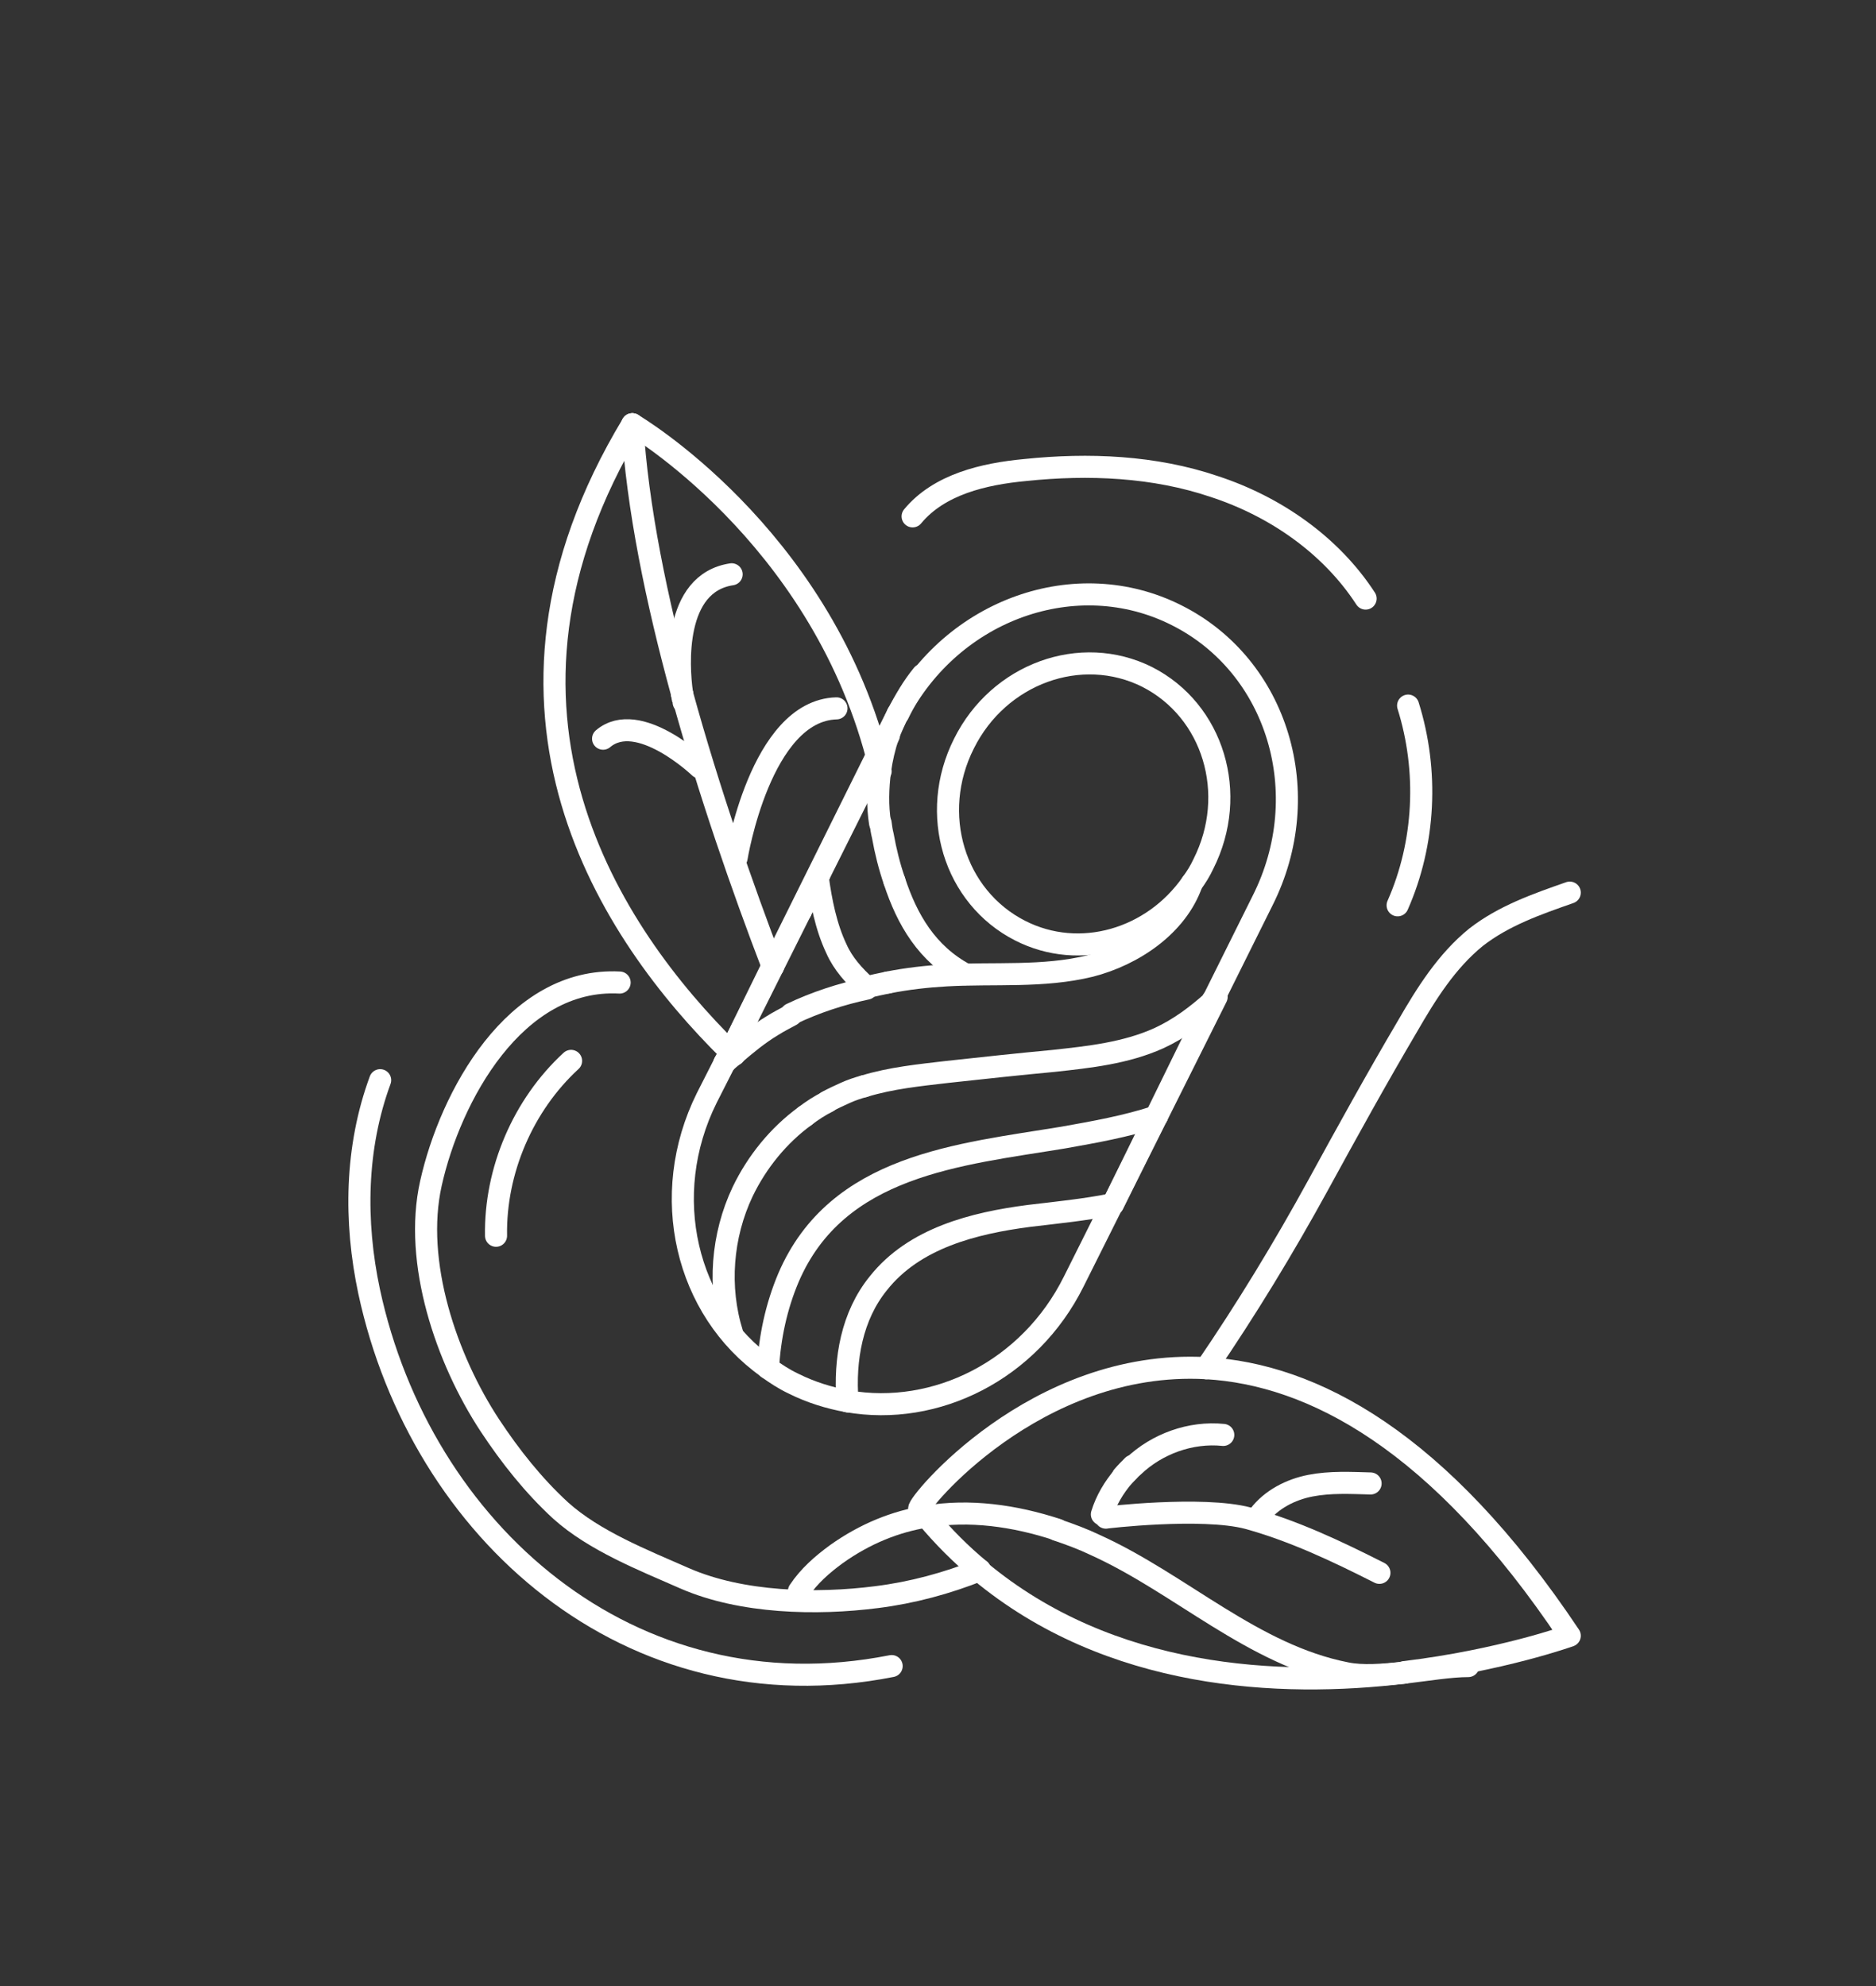 <?xml version="1.0" encoding="utf-8"?>
<!-- Generator: Adobe Illustrator 21.0.2, SVG Export Plug-In . SVG Version: 6.00 Build 0)  -->
<svg version="1.1" id="Шар_1" xmlns="http://www.w3.org/2000/svg" xmlns:xlink="http://www.w3.org/1999/xlink" x="0px" y="0px"
	 viewBox="0 0 340 360" style="enable-background:new 0 0 340 360;" xml:space="preserve">
<rect x="0" y="0" width="340" height="360" fill="#333333" stroke="none"/>
<style type="text/css">
	.st0{fill:none;stroke:#FFFFFF;stroke-width:4;stroke-linecap:round;stroke-linejoin:round;stroke-miterlimit:10;}
</style>
<g>
	<path class="st0" d="M158.9,137c0,0.1,0.1,0.3,0.1,0.4"/>
	<path class="st0" d="M114.6,76.9c-31.3,51.9-3.8,92.5,17.7,113.7"/>
	<path class="st0" d="M159,137.5c0.2,0.8,0.4,1.5,0.6,2.3"/>
	<line class="st0" x1="132.4" y1="190.6" x2="132.4" y2="190.6"/>
	<path class="st0" d="M158.9,137c-10.7-40.4-44.3-60.1-44.3-60.1"/>
	<path class="st0" d="M132.4,190.6c0.2,0.2,0.4,0.4,0.7,0.6"/>
	<path class="st0" d="M140,175.1c-5.4-14.1-11.5-31.6-16.4-49.4"/>
	<path class="st0" d="M140.1,175.2c0,0,0-0.1,0-0.1"/>
	<path class="st0" d="M114.6,76.9c0.9,15,4.4,32,9,48.8"/>
	<path class="st0" d="M148.5,158.5c-1.3,2.1-2.4,4.5-3.4,6.7"/>
	<path class="st0" d="M133.5,155.5c0,0,4.3-26.7,18.1-27.1"/>
	<path class="st0" d="M123.6,125.7c0.1,0.9,0.3,1.5,0.3,1.6"/>
	<path class="st0" d="M132.6,104.1c-10.6,1.6-9.7,16.6-9,21.5"/>
	<path class="st0" d="M126.8,139.1c0,0-11.1-10.6-17.5-5.2"/>
	<line class="st0" x1="158.9" y1="137" x2="140" y2="175.1"/>
	<line class="st0" x1="209.5" y1="202.4" x2="201.7" y2="218.3"/>
	<line class="st0" x1="132.4" y1="190.6" x2="131.3" y2="192.7"/>
	<polyline class="st0" points="209.5,202.4 219,183 219.8,181.3 	"/>
	<path class="st0" d="M131.3,192.7l-3.2,6.3c-8.8,17.7-3.8,38.4,11,48.9"/>
	<path class="st0" d="M162.7,129.4c9.9-19,32.4-27,50.5-17.9c18.4,9.2,25.4,32.4,15.6,51.8l-9,18.1"/>
	<line class="st0" x1="132.4" y1="190.6" x2="140" y2="175.1"/>
	<path class="st0" d="M153.6,254c16,2.8,33-5.6,41-21.7l7-14"/>
	<path class="st0" d="M153.6,254c-3.3-0.6-6.6-1.6-9.8-3.2c-1.7-0.8-3.2-1.8-4.6-2.8"/>
	<path class="st0" d="M158.9,137l0.7-1.4l2.8-5.6c0.1-0.2,0.2-0.4,0.3-0.6"/>
	<line class="st0" x1="148.5" y1="158.5" x2="148.2" y2="159"/>
	<line class="st0" x1="148.5" y1="158.5" x2="159" y2="137.5"/>
	<line class="st0" x1="161.1" y1="133.3" x2="159" y2="137.5"/>
	<line class="st0" x1="145.1" y1="165.2" x2="140.1" y2="175.2"/>
	<line class="st0" x1="131.3" y1="192.7" x2="132.4" y2="190.6"/>
	<line class="st0" x1="140.1" y1="175.2" x2="132.4" y2="190.6"/>
	<line class="st0" x1="145.1" y1="165.2" x2="148.2" y2="159"/>
	<line class="st0" x1="209.7" y1="202.3" x2="220.5" y2="180.7"/>
	<line class="st0" x1="201.7" y1="218.3" x2="209.7" y2="202.3"/>
	<path class="st0" d="M216,160.1c0.8-1.1,1.5-2.2,2.1-3.5c6.4-12.7,1.8-27.8-10.2-33.9c-12-6-26.9-0.6-33.2,12.1
		c-6.4,12.7-1.8,27.8,10.2,33.9C195.7,174.2,208.9,170.3,216,160.1"/>
	<path class="st0" d="M133,191.2c2.2-1.9,4.5-3.8,7-5.3c1.1-0.7,2.3-1.3,3.4-1.9"/>
	<path class="st0" d="M143.4,183.8c4.4-2.1,9-3.6,13.7-4.6"/>
	<path class="st0" d="M131.3,192.7c0.5-0.5,1.1-1,1.7-1.5"/>
	<path class="st0" d="M216,160.1c-2.7,7.7-10.6,13-18.4,15c-8.6,2.1-17.4,1.2-26.1,1.7c-3.5,0.2-7.1,0.6-10.6,1.3"/>
	<path class="st0" d="M160.9,178.1c-1.3,0.3-2.6,0.5-3.9,0.9"/>
	<path class="st0" d="M145.9,202.3c1.3-1,2.7-1.9,4.1-2.6"/>
	<path class="st0" d="M156.6,196.9c-1.1,0.3-2.3,0.7-3.4,1.2c-1.1,0.5-2.2,1-3.3,1.6"/>
	<path class="st0" d="M156.6,196.9c4.9-1.5,10-2,15.1-2.6c6.4-0.7,12.9-1.4,19.3-2c6.4-0.7,13-1.4,19-4.1c3.7-1.7,6.9-4.1,9.9-6.8"
		/>
	<path class="st0" d="M219.8,181.3c0.2-0.2,0.4-0.4,0.6-0.6"/>
	<path class="st0" d="M132.7,241.7c-2.6-8.3-1.9-17.7,1.9-25.7c2.6-5.4,6.5-10.2,11.3-13.7"/>
	<path class="st0" d="M209.5,202.4c0.1,0,0.1,0,0.2-0.1"/>
	<path class="st0" d="M209.5,202.4c-5.5,1.8-11.2,2.8-16.8,3.8c-18.8,3.1-41,4.9-49.8,25.4c-2.2,5.2-3.4,10.8-3.7,16.4"/>
	<path class="st0" d="M153.6,254c-0.6-7.6,0.8-15.5,5.6-21.4c6.5-8.2,17.3-10.9,27.3-12.2c5-0.6,10.1-1.1,15.1-2.1"/>
	<path class="st0" d="M162.1,159.7c2.3,7,5.9,13.2,12.8,16.9"/>
	<path class="st0" d="M162.1,159.7c-0.9-2.6-1.6-5.4-2.1-8.2c-0.2-0.8-0.3-1.5-0.4-2.3"/>
	<path class="st0" d="M159.5,139.7c0.3-2.2,0.8-4.3,1.5-6.4"/>
	<path class="st0" d="M159.5,139.7c-0.4,3.1-0.5,6.4,0,9.5"/>
	<path class="st0" d="M162.7,129.4c-0.6,1.3-1.2,2.6-1.7,3.9"/>
	<path class="st0" d="M167.2,122.3c-1.8,2.2-3.2,4.6-4.4,7.1"/>
	<path class="st0" d="M157,178.9c-2.2-2-4.2-4.2-5.4-6.9c-1.9-4-2.8-8.6-3.4-13"/>
	<path class="st0" d="M203.6,267.6c0.6-0.6,1.2-1.2,1.8-1.9"/>
	<path class="st0" d="M112.3,178.1c-19-1-30.7,20.7-34.2,36.4c-3.2,14.3,2.8,31.9,10.7,43.9c3.7,5.6,7.9,10.9,12.8,15.4
		c6.1,5.5,15,9,22.5,12.3c10.3,4.5,23.9,4.8,34.8,3.4c6.4-0.8,12.7-2.5,18.7-4.9"/>
	<path class="st0" d="M218.6,248c7.3-10.7,14-21.7,20.3-33.2c5.3-9.7,10.6-19.3,16.2-28.8c3.4-5.9,7.1-11.8,12.4-16.1
		c5-3.9,11-6,17-8.1"/>
	<path class="st0" d="M68.9,195.8c-4.5,12.2-4.7,25.6-2,38.3c9.3,43.3,47.2,77.3,94.7,67.9"/>
	<path class="st0" d="M165.4,93.6c4.8-5.8,12.9-7.7,20.4-8.4c11.5-1.2,23.4-0.7,34.3,3c11,3.6,21.1,10.6,27.4,20.3"/>
	<path class="st0" d="M255.2,127.9c3.7,11.8,3.1,24.9-1.9,36.2"/>
	<path class="st0" d="M89.9,224c-0.2-11.8,4.9-23.7,13.6-31.7"/>
	<path class="st0" d="M254.5,303.2c-22.5,2.7-53.3,1.3-77-18.5"/>
	<path class="st0" d="M218.6,248c19.2,1.1,42.2,13,65.9,48.5c0,0-12.5,4.5-30,6.6"/>
	<path class="st0" d="M218.6,248c-31.1-1.7-52.5,24.8-52,25.5c0.4,0.5,0.8,0.9,1.2,1.4"/>
	<path class="st0" d="M167.9,274.9c3.1,3.7,6.3,6.9,9.7,9.7"/>
	<path class="st0" d="M167.9,274.9c7.8-1.3,15.9-0.2,23.8,2.4"/>
	<path class="st0" d="M167.9,274.9c-5.6,0.9-11.1,3.1-16.3,6.8c-2.6,1.9-5,4-6.8,6.7"/>
	<path class="st0" d="M254.5,303.2c-3.8,0.4-7.6,0.7-10.5,0.1c-16.9-3.3-30-16.2-45.4-23.2c-2.3-1.1-4.7-2-7.1-2.8"/>
	<path class="st0" d="M254.5,303.2c4.2-0.5,8.4-1.2,11.6-1.2"/>
	<path class="st0" d="M250,285.1c-7.7-3.9-15.5-7.6-23.8-9.9c-8.3-2.2-26.2-0.1-25.8-0.1"/>
	<path class="st0" d="M221.7,260.1c-5.9-0.6-12,1.6-16.3,5.7"/>
	<path class="st0" d="M199.7,274.5c0.8-2.6,2.2-4.9,3.9-6.9"/>
	<path class="st0" d="M205.3,265.7c-0.6,0.6-1.2,1.2-1.8,1.9"/>
	<path class="st0" d="M228.2,274.7c2.2-2.9,5.7-4.7,9.3-5.4c3.6-0.7,7.3-0.5,10.9-0.4"/>
</g>
</svg>
